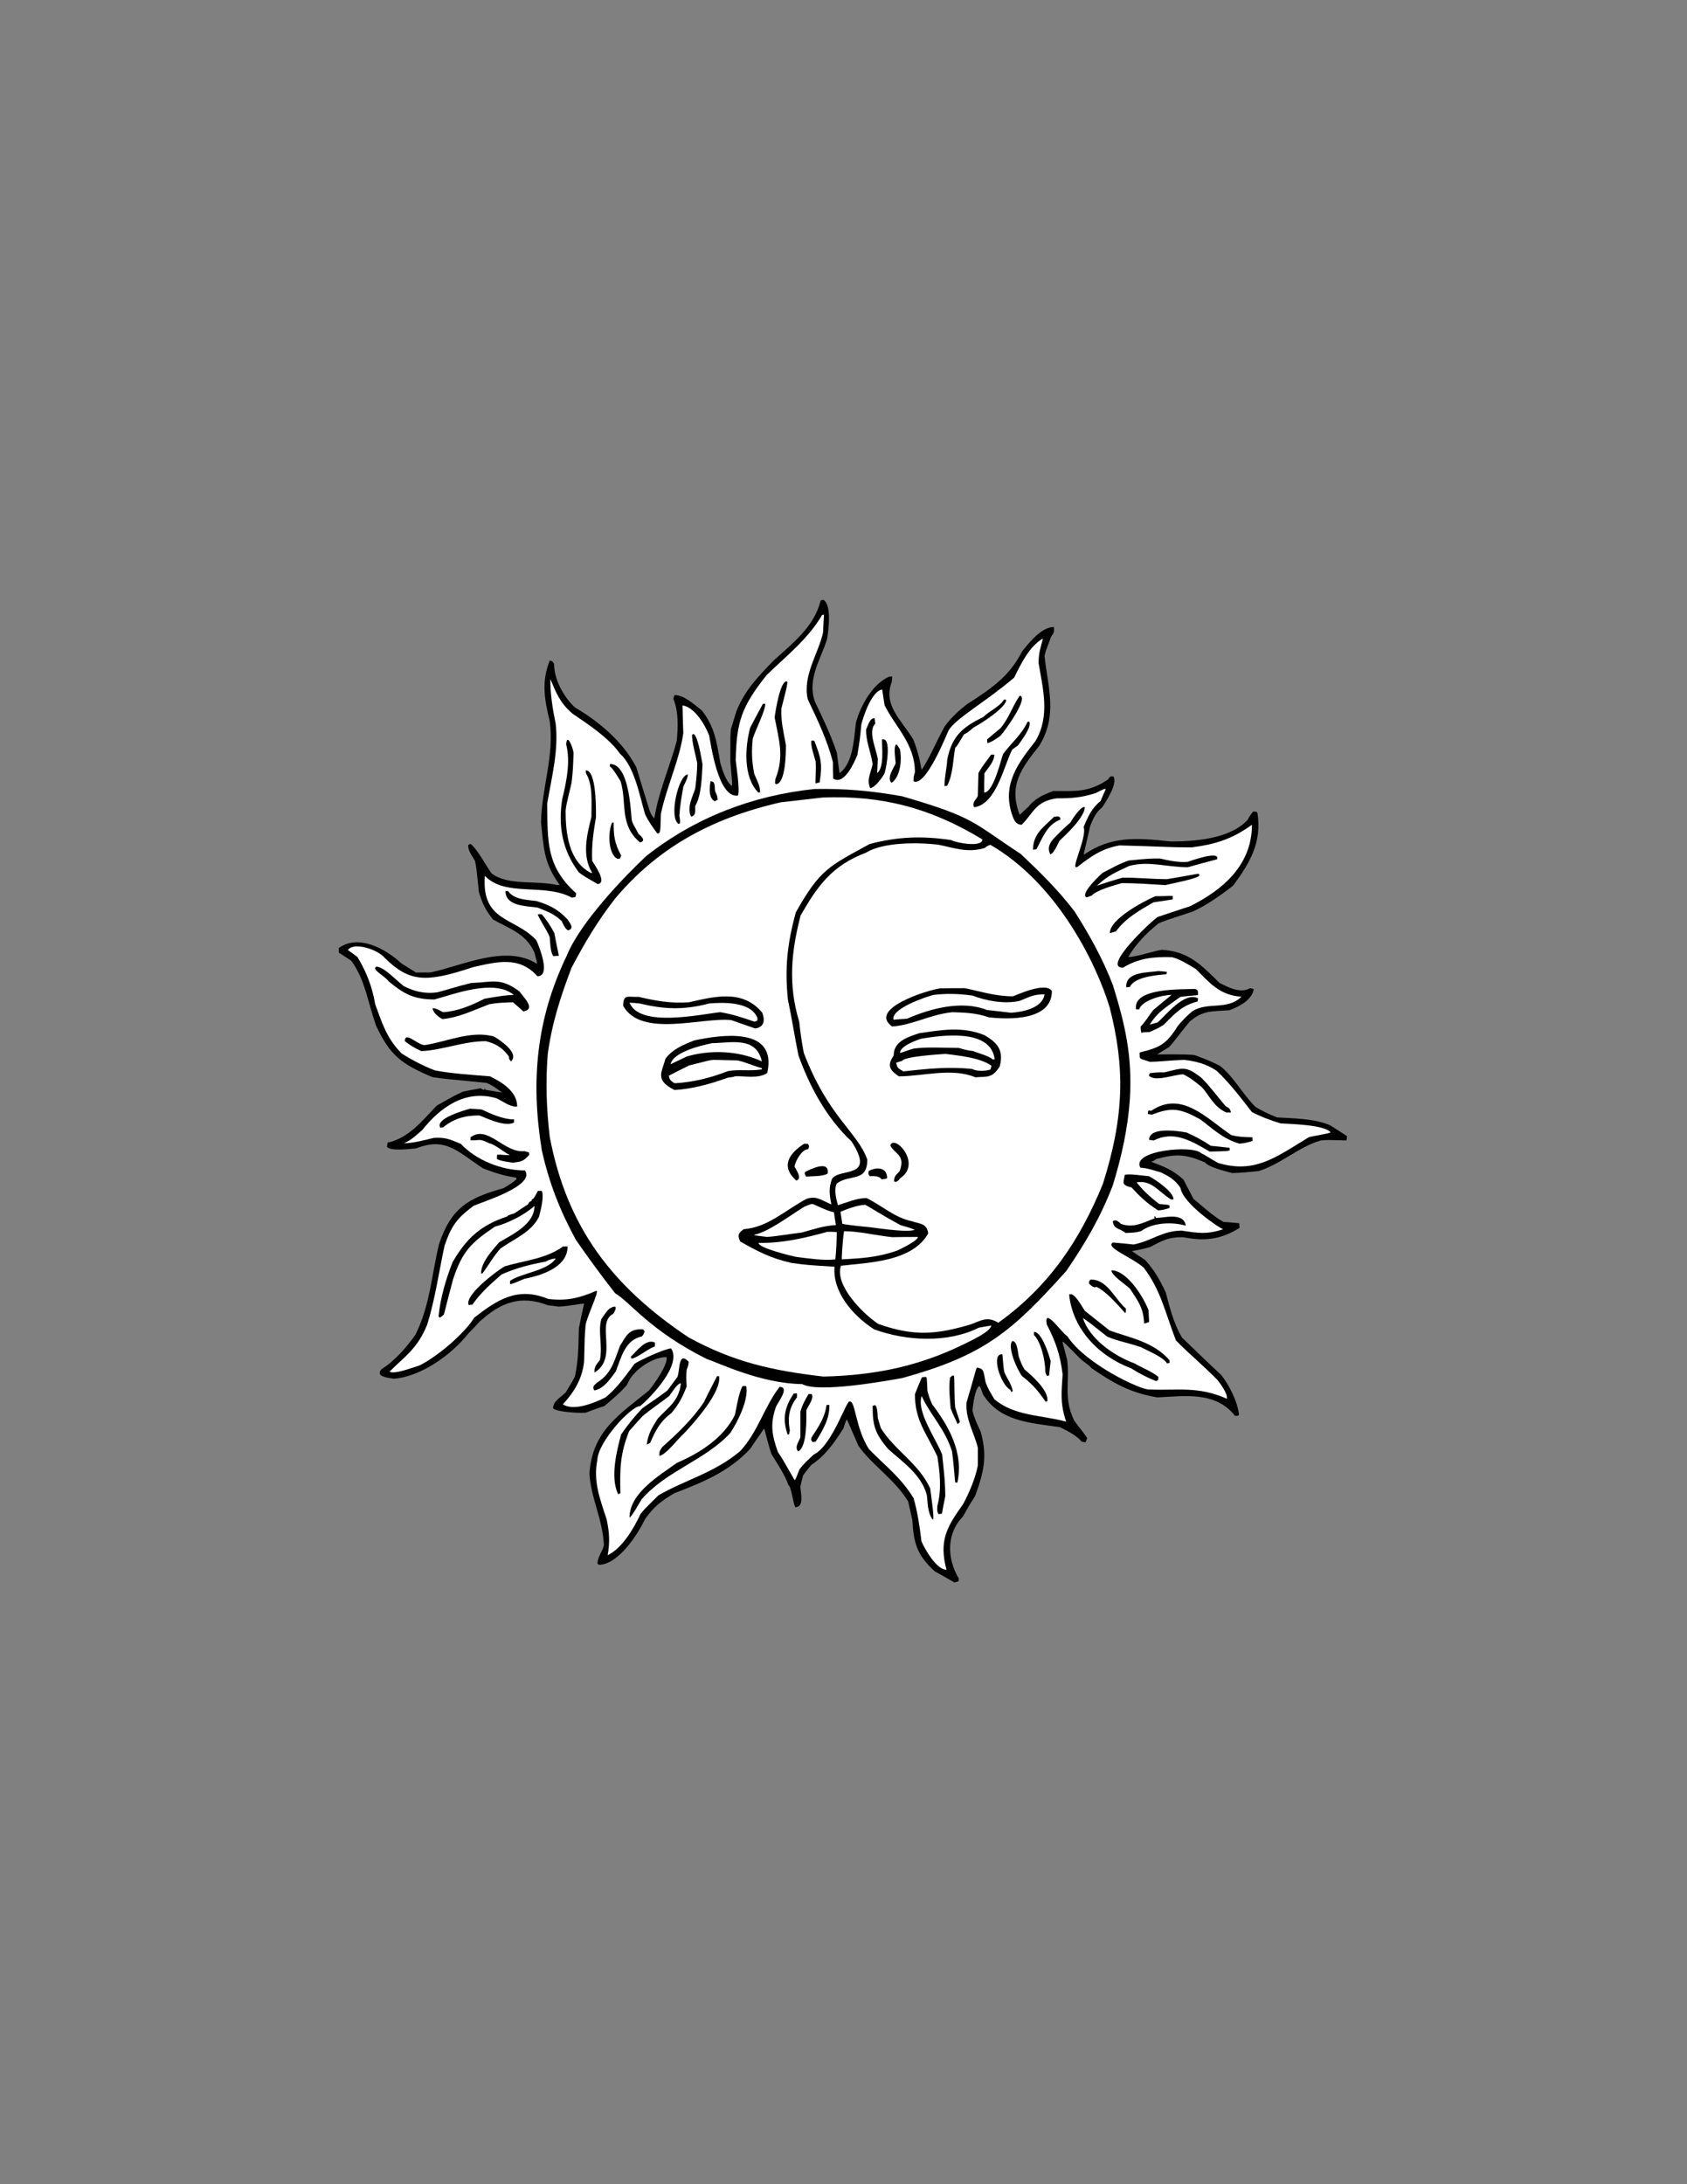 <?xml version="1.0" encoding="utf-8"?>
<!-- Generator: Adobe Illustrator 14.0.0, SVG Export Plug-In . SVG Version: 6.00 Build 43363)  -->
<!DOCTYPE svg PUBLIC "-//W3C//DTD SVG 1.0//EN" "http://www.w3.org/TR/2001/REC-SVG-20010904/DTD/svg10.dtd">
<svg version="1.0" id="Layer_1" xmlns="http://www.w3.org/2000/svg" xmlns:xlink="http://www.w3.org/1999/xlink" x="0px" y="0px"
	 width="612px" height="792px" viewBox="0 0 612 792" enable-background="new 0 0 612 792" xml:space="preserve">
<rect x="0" y="0" width="612" height="792" fill="#808080" stroke="none"/>
<g>
	<path d="M346.238,573.808c-2.376-1.368-4.752-2.736-7.128-4.032c-6.696-6.12-7.632-10.439-8.137-18.576
		c-0.504-2.304-1.008-4.536-1.512-6.768c-5.112-8.28-13.248-13.248-18.072-20.232c-1.367-3.168-2.735-6.336-4.104-9.432
		c-0.36,0.216-0.36,0.216-1.296,3.168c-3.456,5.328-6.336,9.647-11.664,13.248c-1.008,1.224-2.016,2.448-2.952,3.744
		c-0.36,1.296-0.72,2.664-1.008,4.031c0,2.089,1.584,7.561-1.872,7.561c-0.936-2.088-1.368-7.272-2.448-7.992
		c-1.44-4.032-4.32-8.208-6.192-11.304c-0.936-2.521-2.448-9-2.664-9.216c-1.728,2.447-3.384,4.896-5.04,7.344
		c-7.704,8.352-17.64,12.312-27.576,16.128c-5.04,3.024-7.272,4.824-10.584,9.36c-2.448,5.256-9.648,16.56-16.776,16.56
		c-0.216-0.216-0.36-0.36-0.504-0.504c0.288-2.736,1.872-4.32,2.376-6.624c-0.504-9.648-4.752-17.064-5.256-25.992
		c1.08-15.408,10.8-21.312,21.6-30.096c1.728-2.088,7.128-9.576,6.336-12.096c-5.328,0-12.528,5.111-14.256,10.008
		c-2.52,2.952-5.256,5.184-8.208,7.704c-2.304,0.792-4.608,1.584-6.84,2.447c-2.664,0.217-10.8-0.288-11.808-1.584
		c0-2.735,2.88-3.96,4.68-5.903c1.08-2.017,2.232-3.528,3.24-5.688c1.368-6.264,1.224-11.592,1.44-17.496
		c0.576-2.952,1.224-5.903,1.872-8.855c-0.504-0.145-5.328,0.863-9.216,1.08c-1.296-0.217-2.592-0.36-3.888-0.504
		c-9.864-3.816-17.064-1.009-24.336,5.544c-0.504,0.216-1.656,1.872-4.536,4.68c-6.048,7.704-17.208,15.696-27.072,16.416
		c-2.736-0.432-6.696-0.864-4.392-3.528c4.608-2.735,9.144-7.992,12.24-12.384c5.4-10.8,5.904-22.032,8.64-33.12
		c4.464-12.815,10.224-16.416,23.4-20.088c3.168-1.944,3.168-1.944,4.68-3.24c-0.072-0.216-0.144-0.432-0.144-0.576
		c-4.536-0.575-8.496-2.016-11.952-3.312c-9.144-5.904-13.464-11.592-24.336-7.272c-2.52,0.217-9.288,1.08-10.584-0.575
		c0.072-0.504,0.144-1.009,0.216-1.513c7.56-1.584,12.6-7.92,17.784-13.392c6.624-3.744,6.624-3.744,9.576-5.112
		c2.16-0.432,4.32-0.864,6.48-1.224c0.576,0.576,0.432,0.36,1.296,0.576c0-0.216,0.072-0.432,0.144-0.648
		c0.072,0.216,0.144,0.432,0.216,0.648c2.016,0.288,4.032,0.648,6.048,1.008c-2.016-1.584-3.96-2.88-5.688-3.528
		c-15.12-1.44-15.12-1.44-19.584-2.088c-11.376-4.752-15.408-7.992-20.376-18.504c-3.096-8.568-4.032-16.92-9.072-23.688
		c-1.512-1.008-3.024-2.016-4.536-2.952c0-0.576,0-1.152,0-1.656c7.128-5.112,16.776,0.072,22.896,5.688
		c1.656,1.008,3.384,2.088,5.112,3.168c1.728,0,3.456,0,5.184,0c11.304-2.304,27.288-10.368,38.664-3.168
		c0.144-0.288,0.144-0.288-0.864-4.032c-3.096-7.056-9.432-8.784-15.048-12.024c-3.096-3.96-3.888-6.048-5.112-9.936
		c-0.936-9.144-0.936-9.144-1.44-11.376c-1.296-2.16-2.664-3.96-2.376-5.76c0.288-0.144,0.576-0.216,0.864-0.288
		c2.592,2.16,5.04,7.128,7.56,10.656c6.12,4.608,15.768,2.376,23.904,4.248c0.216-0.072,0.504-0.072,0.792-0.072
		c-5.832-8.064-5.76-13.392-6.768-22.68c0.288-12.744,4.896-24.264,3.168-36.648c-2.088-8.568-2.952-14.472,0-22.032
		c0.504,0.072,0.936,0.072,1.584,1.224c0,5.4,3.168,11.736,7.632,15.84c8.496,4.968,17.208,12.168,22.176,21.6
		c1.584,5.184,3.168,10.44,4.824,15.696c0.36,0.792,0.576,1.728,1.728,2.88c1.584-9.864,5.616-18.72,8.136-28.08
		c0.504-5.328,0.648-10.656-1.224-15.264c0.216-1.008,0.216-1.008,0.504-1.368c3.24,0,6.84,3.168,9.864,5.616
		c4.536,5.832,5.328,11.16,6.696,19.152c0.648,2.016,1.8,6.408,4.176,8.208c0.144-0.936,0.144-0.936-0.576-8.856
		c0-9.36,0-9.36,0.216-11.808c0.648-2.16,1.296-4.248,1.944-6.336c3.096-7.848,7.992-12.744,13.68-18.648
		c7.056-6.336,14.616-12.24,16.92-21.6c0.288-0.144,0.576-0.216,0.936-0.288c3.096,1.512,2.016,11.016,1.368,14.328
		c-2.304,7.416-7.272,14.4-4.392,22.608c2.808,5.832,5.688,11.808,7.992,18.576c0.288,2.448,0.576,4.896,0.936,7.344
		c5.112-3.6,5.255-13.176,5.976-18.36c1.728-6.264,6.12-14.112,12.096-16.632c0.36,0,0.72,0,1.08,0
		c-0.072,0.576-0.145,1.152-0.145,1.8c-3.239,8.496,3.024,13.392,7.704,20.88c1.44,3.6,2.232,6.48,3.097,11.16
		c3.384-5.256,5.399-10.512,8.352-15.768c2.304-3.168,4.968-5.616,7.992-7.992c10.282-6.509,15.754-10.829,20.088-19.224
		c2.448-3.024,6.984-8.856,11.521-8.856c0.144,1.512,0.216,2.016-0.937,3.384c-1.944,5.112-1.944,5.112-2.448,7.056
		c1.225,11.52,4.896,21.672-1.943,32.688c-6.336,7.992-11.232,14.184-7.057,24.984c1.296-1.08,2.592-2.592,3.097-2.808
		c2.231-3.096,5.76-4.608,9.144-5.832c7.992,0,12.6,0.648,19.8-4.176c0.504-0.72,0.72-1.368,1.944-1.08
		c1.656,2.448-2.521,8.856-4.104,11.232c-2.376,1.872-3.168,3.96-4.319,6.696c-1.872,8.64-2.376,9.72-2.305,10.44
		c10.009-6.912,19.225-6.12,31.536-4.824c8.425,0,21.24-0.792,27.792-7.704c1.08-1.872,1.08-1.872,2.088-3.096
		c0.36,0,0.721,0,1.152,0c0.145,0.144,0.288,0.288,0.432,0.504c1.584,10.656-2.592,17.856-8.855,26.352
		c-4.608,3.528-9.504,7.056-14.616,9.36c-10.296,3.384-10.296,3.384-12.456,4.32c-4.392,3.528-8.136,7.344-10.943,12.168
		c3.023,0,8.424-2.016,12.168-2.592c9.287,0.504,13.896,4.968,20.951,12.024c2.664,1.224,7.272,4.032,11.088,1.872
		c0.433,0.072,0.864,0.216,1.297,0.36c-0.576,3.96-5.473,6.408-8.784,7.632c-6.624,0.504-9.648,0-14.4,4.104
		c-2.52,2.88-6.12,7.92-7.56,9.288c-1.44,0.864-2.88,1.728-4.32,2.664c0,0,10.729-0.216,13.608,0.216
		c5.184,1.944,5.184,1.944,9.071,3.816c4.896,3.672,8.064,10.008,13.032,14.976c2.088,1.296,4.824,2.664,7.849,3.816
		c5.544,0.36,13.104,0.288,19.151,2.808c2.017,1.296,4.104,2.592,6.192,3.96c-0.072,1.368-0.072,1.368-0.36,1.584
		c-6.624-0.216-6.624-0.216-9.144,0c-8.064,2.305-14.4,8.568-22.536,11.088c-3.528,0.36-6.84,0.721-9.648,0.721
		c-3.096-0.864-8.208-2.017-9.792-3.816c-7.2-3.168-10.8-3.168-17.784-1.224c-0.575,0.576-1.151,0.72-1.8,0.936
		c4.248,1.656,7.632,2.736,11.736,6.48c1.224,2.304,2.448,4.68,3.672,7.056c3.528,2.736,6.336,5.688,10.8,8.28
		c1.872,0.144,3.816,0.288,5.76,0.504c0,0.504,0.072,1.08,0.145,1.656c-7.056,4.392-13.032,4.896-20.521,3.384
		c-5.472,0-7.271,1.152-12.023,3.6c-3.528,0.937-3.528,0.937-6.552,1.44c1.584,1.08,3.168,2.16,4.823,3.24
		c3.097,3.384,5.256,6.983,7.488,11.808c1.296,4.968,2.808,11.232,5.977,16.488c0.936,0.647,3.455,3.456,14.184,13.464
		c2.664,3.384,5.904,9.432,6.408,14.472c-0.576,0.288-0.576,0.288-1.44,0.288c-7.128-9.072-18.576-7.128-28.224-6.696
		c-10.08-1.728-15.984-5.256-23.832-10.584c-0.576-0.72-0.576-0.72-3.816-3.168c-6.264-6.336-6.264-6.336-6.768-6.479
		c0.576,2.16,1.151,4.392,1.728,6.624c1.009,7.992-1.439,13.68,2.521,21.96c2.016,2.808,3.312,4.176,4.752,6.408
		c-0.216,0.504-0.433,1.008-0.576,1.512c-0.504-0.072-1.008-0.145-1.44-0.216c-2.016-2.521-5.688-4.104-7.848-5.256
		c-11.376-1.656-21.815-2.16-27.936-11.881c-0.937-2.664-0.937-2.664-1.296-3.023c-1.513,0.576-2.377,6.768-2.521,8.928
		c0.504,2.232,1.656,4.824,2.952,7.561c2.52,8.783,1.224,14.615-2.016,23.399c-0.937,1.584-1.44,2.017-4.393,7.416
		c-5.976,5.977-5.904,15.12-1.512,22.464c-0.072,0.288-0.072,0.648-0.072,1.008C347.246,573.52,346.742,573.663,346.238,573.808
		L346.238,573.808z"/>
	<path fill="#FFFFFF" d="M334.286,558.903c-0.648-5.472-1.512-11.088-2.88-15.696c-4.68-7.632-10.656-12.023-16.2-17.783
		c-4.871-7.645-4.861-17.246-6.84-17.208c-1.002-1.565-6.299,15.966-13.176,19.224c-1.872,1.8-3.6,3.24-5.184,5.4
		c-1.296,3.384-1.296,3.384-1.728,3.888c-4.392-7.704-4.392-7.704-6.048-10.152c-2.376-6.552-2.808-10.512-0.72-16.487
		c0.721-1.603,5.118-7.2,1.296-7.2c-5.544,7.2-7.848,16.344-14.256,23.256c-9.216,7.848-19.8,10.368-29.664,16.056
		c-5.4,5.328-5.4,5.328-6.552,6.84c-2.376,5.04-6.408,12.168-11.88,14.904c0.864-5.112,0.576-8.352-0.36-12.96
		c-2.664-8.063-4.896-14.04-3.384-21.672c0.346-6.597,12.068-19.368,15.624-19.512c3.994-3.436,15.083-14.917,11.117-20.865
		c-1.927,0-11.525,4.287-13.277,5.601c-3.24,4.32-6.264,8.784-10.512,12.168c-4.248,2.088-11.448,5.04-15.48,2.521
		c4.248-4.608,6.984-9.288,7.704-15.408c0.216-9.216,0.216-9.216,0.504-12.744c-0.009-2.74,5.213-13.032,3.96-13.032
		c-6.336,2.736-10.872,3.744-17.496,2.952c-11.016-4.536-18.36,0.216-26.784,6.769c-3.744,5.976-13.392,14.111-19.872,17.352
		c-2.232,0.648-9.144,3.384-10.872,2.232c5.429-5.46,10.156-8.269,13.68-17.137c2.952-9.575,4.248-19.224,6.264-28.512
		c2.448-7.128,4.392-9.864,10.44-14.399c2.088-1.152,22.752-7.2,18.72-12.889c-8.64,0-17.784-3.815-23.256-9.647
		c-4.392-1.872-5.832-2.376-9.864-2.16c-3.456,0.864-7.632,1.944-10.8,1.944c2.592-1.009,4.608-3.024,6.696-4.824
		c6.48-8.137,15.48-14.76,26.784-11.521c2.442,1.047,4.995,3.302,7.632,3.024c0-5.76-6.12-9.072-9.864-10.944
		c-6.264-0.504-14.112-1.008-20.016-2.16c-4.32-1.656-8.784-4.032-12.024-6.12c-5.616-5.616-7.272-11.592-9.648-18
		c-1.008-6.336-3.456-12.168-6.408-16.992c-1.152-0.864-2.304-1.728-3.456-2.52c2.104-3.058,10.742-0.232,13.248,2.736
		c9.038,8.924,14.956,9.211,32.184,3.456c8.424-1.872,16.704-4.176,23.328,3.312c5.011,0,0.605-10.912-0.388-13.032
		c-7.739-8.508-19.958-6.508-18.691-23.4c7.416,7.848,21.6,2.52,31.536,7.92c1.631-0.272,1.295,0.152,1.584-1.584
		c-11.016-9.864-10.296-19.008-10.512-32.472c1.728-10.008,4.176-19.44,3.096-28.944c-1.224-5.976-1.944-10.872-1.944-16.272
		c1.872,4.392,3.312,8.496,7.776,12.312c0.964,1.014,12.66,7.754,17.424,14.688c5.256,4.68,7.056,14.76,9.144,21.96
		c1.008,2.232,2.592,4.536,4.464,7.056c1.296,0,1.08-0.936,1.296-7.128c2.088-9.864,6.768-19.512,8.136-29.304
		c-0.144-3.384-0.216-6.696-0.288-10.008c4.176,0.576,7.992,6.552,9.648,10.872c0.648,2.88,3.168,22.824,10.44,21.816
		c0.864-1.728-0.648-11.16-0.792-12.744c0.273-13.954,2.111-19.505,11.232-30.96c7.056-6.84,15.12-13.176,20.088-21.744
		c0.216-0.072,0.432-0.144,0.72-0.144c-0.144,2.16-0.288,4.32-0.36,6.48c-1.656,7.632-7.488,15.552-5.544,24.192
		c3.528,7.488,6.912,14.328,9.144,22.824c0,1.944,0,3.888,0.072,5.904c3.96,2.664,7.632-5.76,8.784-8.496
		c0.936-5.832,0.936-5.832,1.439-11.088c0.864-3.456,3.889-12.168,7.561-12.672c0.288,1.872,0.576,3.744,0.864,5.688
		c4.031,8.064,11.016,14.04,11.016,24.336c-0.504,1.656-0.504,1.656-0.504,3.24c4.464,2.232,12.023-17.064,12.744-18.504
		c2.713-4.437,13.702-10.455,23.76-19.08c2.52-5.112,5.544-11.376,10.439-14.184c-0.792,3.096-1.584,5.256-1.584,8.856
		c1.513,9.216,4.32,19.224-1.151,28.368c-6.192,7.848-11.952,15.408-8.641,26.136c0.576,1.368,1.009,4.176,3.673,4.176
		c4.424-4.425,4.95-8.459,12.672-9.576c5.328,0,8.712-0.216,14.111-1.872c2.952-1.512,2.952-1.512,3.744-1.584
		c-0.647,1.44-1.296,2.952-1.943,4.464c-3.168,2.52-4.608,5.688-6.12,9.432c1.417,3.662-5.625,16.965-1.944,14.184
		c4.68-3.672,8.784-6.48,14.977-7.56c16.415,0.432,17.855,0.72,26.136,0.72c8.496-1.08,14.76-3.024,21.888-8.208
		c0,14.472-10.296,23.472-22.392,29.52c-3.96,1.296-7.849,2.592-11.736,3.888c-2.134,1.268-20.451,18.432-12.672,18.432
		c5.616-3.456,11.088-4.032,17.784-3.816c2.88,0.72,5.615,2.448,8.712,4.32c4.823,4.824,8.496,9.504,16.487,10.008
		c-5.111,5.112-12.312,1.656-17.855,5.328c-1.944,1.584-3.528,3.24-5.256,5.328c-4.176,6.696-6.553,7.776-13.824,9.576
		c0,2.808-0.144,2.016,3.744,3.384c2.808,0,6.984-0.504,12.312-0.72c3.889,0.432,7.92,1.296,11.88,3.96
		c4.536,4.248,8.568,9.504,12.816,14.976c3.024,1.584,6.408,2.88,10.368,4.104c3.168,0.216,15.912,0.432,18.144,3.239
		c-0.512,0.513-6.361,1.281-7.92,1.801c-11.808,7.199-19.584,13.319-32.903,9.288c-3.385-1.872-4.177-2.593-6.12-3.528
		c-3.047-3.103-25.618-0.912-22.032,5.256c2.808,0.216,4.392,0.864,7.488,1.729c2.447,1.224,4.968,2.447,7.056,5.615
		c0.83,5.677,14.37,14.761,15.479,14.977c-6.048,2.016-9.287,1.368-15.048,0.504c-6.886,0-10.89,3.733-17.424,5.04
		c-2.52-0.288-5.04-0.504-7.488-0.72c-3.135,1.771,7.058,5.399,11.16,9.144c6.192,8.136,7.776,16.271,11.664,26.352
		c4.464,4.608,10.08,9.217,15.12,14.4c0.576,0.792,3.744,4.752,3.384,6.768c-10.582-4.766-18.447-2.894-28.151-3.384
		c-2.588,0.423-23.076-9.02-29.736-19.296c-2.03-1.167-8.594-10.955-7.488-4.32c3.024,5.832,4.896,10.801,5.761,18.145
		c-0.36,6.192-1.009,10.512,1.296,17.136c-9.217-2.448-18.864-2.016-26.064-8.136c-2.16-3.672-2.16-3.672-3.096-5.904
		c-0.937-3.888-0.36-5.184-3.24-5.544c-0.36,0.36-1.368,4.896-3.744,12.601c-0.466,6.061,2.663,10.724,4.104,16.487
		c0,2.088,0,4.177,0,6.336c-0.864,4.608-3.024,9.721-5.328,14.04c-5.977,8.353-8.856,13.32-6.048,23.832
		C339.69,569.199,335.391,561.513,334.286,558.903L334.286,558.903z"/>
	<path d="M338.318,550.983c-1.944-2.664-1.729-6.336-2.088-8.855c-1.944-7.488-9-12.169-13.969-16.633
		c-5.04-5.903-5.688-8.855-5.688-15.695c0.288-0.145,0.576-0.217,0.864-0.288c0.863,0.432,0.936,3.384,1.008,4.68
		c0.359,1.152,0.72,2.376,1.08,3.6c4.896,7.992,13.607,12.673,17.928,21.889c1.152,8.855,1.152,8.855,1.152,11.16
		C338.462,550.84,338.39,550.911,338.318,550.983L338.318,550.983z"/>
	<path d="M228.374,550.264c0-9,11.16-15.408,17.136-19.8c8.136-3.456,17.064-9.072,21.096-17.425
		c0.792-3.672,1.296-7.487,2.736-10.439c0.432,0,0.864,0,1.368,0c0.936,4.896-2.952,12.672-5.76,16.992
		c-9.144,9.936-22.968,13.536-32.184,24.048C232.262,544.432,229.166,550.048,228.374,550.264L228.374,550.264z"/>
	<path d="M340.479,549.039c-0.721-1.151-0.433-2.088-0.433-2.951c1.656-6.336,0.864-12.385,0-18
		c-4.248-8.929-8.136-13.104-8.136-22.536c0.792-2.088,1.656-4.104,2.52-6.12c0.504-0.072,1.009-0.145,1.513-0.145
		c0.288,0.288,0.288,0.288,0.504,5.112c0.792,2.664,0.792,2.664,1.728,4.824c5.904,7.775,11.521,17.496,9.145,28.368
		c-0.288,0-0.504,0-0.721,0c-0.287-0.504-0.287-4.104-1.224-11.305c-2.592-8.279-7.848-13.104-11.016-20.088
		c-1.872,5.76,4.896,14.977,7.416,21.168c0.504,4.824,1.151,9.792,1.151,15.192c-0.432,2.088-0.863,4.176-1.224,6.336
		C341.271,548.896,340.838,548.968,340.479,549.039L340.479,549.039z"/>
	<path d="M224.27,541.84c-3.024-6.12-0.504-15.912,1.08-21.744c2.376-3.456,4.752-6.336,7.56-9.36
		c2.808-2.088,4.896-3.24,9.216-6.552c1.224-1.656,2.448-3.312,3.672-4.968c0.936-3.097,0.288-9.217,4.032-5.473
		c0,0.648-0.144,1.656-0.72,2.88c-0.216,2.664-0.216,2.664,0,6.12c-1.512,3.816-2.736,6.336-5.544,9.648
		c-3.96,2.952-5.616,5.976-7.704,10.8c-0.432,0.216-0.864,0.432-1.224,0.648c0.36-3.744,2.088-6.48,3.96-9.433
		c3.888-4.248,7.632-6.191,8.424-12.815c-1.368,0-3.312,3.456-4.248,4.607c-3.024,2.376-6.84,4.896-9.72,7.345
		c-1.656,1.8-3.24,3.6-4.824,5.399c-3.24,8.136-3.384,13.464-3.168,22.536C224.774,541.552,224.486,541.695,224.27,541.84
		L224.27,541.84z"/>
	<path d="M239.174,527.943c0-1.872,0.216-1.872,1.08-3.24c5.328-4.752,11.088-10.224,15.048-16.199
		c1.584-3.168,3.168-6.336,4.824-9.505c0.216,0,0.432,0,0.72,0c1.08,5.616-9.144,16.992-12.6,20.664
		C245.942,521.607,241.766,527.439,239.174,527.943L239.174,527.943z"/>
	<path d="M289.574,526.287c-1.512-1.512,0.36-3.743,0.792-5.111c0-3.168,0-6.265,0-9.36c0.72-2.52,1.872-4.464,2.952-6.336
		c0.36,0,0.72,0,1.152,0c0.864,1.728-1.08,3.816-1.944,5.904C292.526,513.976,292.886,524.632,289.574,526.287L289.574,526.287z"/>
	<path d="M294.83,522.903c-0.792-0.792-0.504-1.008-0.432-1.656c2.952-4.535,4.752-7.128,5.472-11.808c0.288,0,0.648,0,1.008,0
		c0.144,4.824-2.232,8.928-4.968,13.32C295.55,522.76,295.19,522.831,294.83,522.903L294.83,522.903z"/>
	<path d="M285.758,520.239c-2.088-5.832-1.008-10.296,2.232-14.976c0.36,0,0.72,0,1.152,0c0,0.432,0,0.864,0,1.368
		c-2.808,3.672-3.528,7.199-2.592,12.096c-0.144,0.432-0.216,0.864-0.288,1.368C286.046,520.096,285.902,520.168,285.758,520.239
		L285.758,520.239z"/>
	<path d="M347.39,516.424c-0.359-1.08-1.512-3.024-2.52-5.761c-0.36-4.392-0.72-7.56-0.216-11.159
		c0.504-0.288,0.72-1.009,1.439-0.648c0.288,3.312,0,7.272,0.433,11.52c0.576,1.729,1.151,3.456,1.728,5.257
		C347.966,515.848,347.678,516.136,347.39,516.424L347.39,516.424z"/>
	<path d="M379.358,508.287c-3.097-4.464-5.04-6.552-8.568-9.288c-1.944-2.52-5.472-10.8-3.528-12.743
		c1.801,0.144,1.872,3.527,2.305,5.615c1.08,2.952,1.08,2.952,2.088,4.681c2.016,1.728,8.928,7.487,8.279,11.52
		C379.718,508.144,379.502,508.216,379.358,508.287L379.358,508.287z"/>
	<path d="M366.83,504.688c-0.145-0.288-0.288-0.576-0.36-0.792c-3.456-1.728-7.128-13.176-2.88-12.816
		c0.216,0.288,0.216,3.673,0.721,6.336c0.792,2.232,2.663,4.32,3.096,7.057C367.19,504.544,366.974,504.615,366.83,504.688
		L366.83,504.688z"/>
	<path d="M215.63,504.184c-1.08-1.512,0.36-2.16,0.936-2.809c5.328-3.384,6.192-7.703,8.352-13.392
		c2.376-3.672,3.096-6.192,8.352-5.976c0.144,0.216,0.36,0.432,0.576,0.647c-0.36,1.225-0.36,1.225-1.008,1.944
		c-6.048,1.296-7.416,7.416-9.432,12.672C221.39,500.008,219.086,503.535,215.63,504.184L215.63,504.184z"/>
	<path d="M291.014,501.88c-14.896-0.165-30.141-7.611-34.704-9.145c-20.663-10.319-27.731-20.661-33.12-23.76
		c-5.256-6.696-9.864-13.032-14.256-19.368c-5.976-10.944-9.792-20.952-12.384-32.544c-4.104-25.272-1.944-47.736,9.072-70.56
		c4.862-12.122,21.451-29.238,28.872-36.144c17.812-13.995,38.507-21.898,60.984-24.264c10.728-0.216,20.808,0.648,31.896,2.664
		c26.644,7.748,25.4,9.46,42.912,20.88c6.84,6.48,13.32,12.744,19.512,20.808c5.185,8.136,10.225,17.064,13.968,26.856
		c4.327,14.051,7.072,25.47,6.12,41.256c-0.72,10.439-2.952,20.736-6.191,31.248c-4.393,11.448-9.864,20.808-16.849,31.032
		c-19.627,21.778-29.561,30.619-59.688,38.88C321.611,500.682,296.901,505.225,291.014,501.88L291.014,501.88z"/>
	<path d="M419.39,500.8c-3.6-1.44-6.336-2.952-9.144-4.681c-12.024-4.536-21.168-14.472-22.392-26.712
		c1.871-1.08,4.607,4.393,5.76,5.977c2.952,2.304,5.903,4.68,8.928,7.056c7.344,2.664,15.84,4.032,21.744,10.8
		c0,0.288,0,0.648,0,1.008c-0.36,0-0.648,0.072-0.937,0.145c-1.079-2.232-7.775-4.968-9.432-5.904
		c-4.392-1.512-8.568-2.231-12.24-3.815c-6.048-4.824-6.048-4.824-8.855-6.769c2.448,7.416,10.8,13.536,18.792,16.488
		c2.088,1.296,6.479,3.023,8.64,4.896c-0.072,0.36-0.072,0.721-0.072,1.152C419.895,500.512,419.606,500.655,419.39,500.8
		L419.39,500.8z"/>
	<path fill="#FFFFFF" d="M298.718,499.144c-18.193-2.106-32.353-5.142-48.888-14.185c-27.633-18.422-44.116-39.811-50.4-72.72
		c-1.224-10.512-1.512-20.16-0.72-30.024c1.512-11.232,4.752-21.168,8.64-31.32c4.889-9.272,9.44-16.9,15.84-25.128
		c14.969-17.717,33.764-28.837,60.048-34.848c5.04-0.576,10.08-1.152,15.12-1.728c21.292-0.842,38.993,3.625,58.032,15.192
		c0,3.004-9.525,1.267-11.376,0.216c-10.455-1.53-19.065-1.287-29.52,1.44c-14.799,8.115-17.948,9.106-26.784,24.768
		c-3.161,11.59-4.032,20.161-2.88,31.68c1.368,6.336,2.376,13.032,3.816,20.16c3.888,10.872,10.008,22.608,19.224,31.176
		c9.048,13.979-4.19,9.4-7.056,13.681c-1.152,3.168-1.008,5.399-0.216,9.216c-3.744-1.513-5.328-3.24-9-2.017
		c-8.064,4.32-13.968,10.296-22.824,11.017c-1.798,1.349-2.415,2.082-1.224,4.464c6.12,3.456,10.872,6.048,18.648,7.775
		c5.328,0.721,5.328,0.721,15.552,1.368c-0.792,9,6.48,17.641,14.328,22.681c11.706,4.292,26.615,5.076,38.016-0.576
		c1.513-0.288,3.024-0.576,4.536-0.792c-0.432,2.448-7.92,5.688-9.647,6.624C333.901,495.174,318.146,498.682,298.718,499.144
		L298.718,499.144z"/>
	<path d="M379.79,498.928c-0.216-0.504-0.432-1.008-0.576-1.44c0-4.319-1.584-10.872-4.104-13.392c0-0.433,0-0.792,0-1.152
		c2.735,0,5.256,7.704,6.048,10.656c-0.216,1.656-0.432,3.384-0.576,5.112C380.294,498.783,380.006,498.855,379.79,498.928
		L379.79,498.928z"/>
	<path d="M215.63,497.703c0-2.52,0.864-2.951,2.016-4.607c1.008-5.256-0.792-10.296,0.504-14.76c1.296-1.729,2.52-4.536,5.04-4.536
		c0.432,0.575-0.072,1.584-0.72,2.592C215.918,479.632,224.558,492.375,215.63,497.703L215.63,497.703z"/>
	<path d="M229.094,492.663c-0.072-0.288-0.144-0.504-0.216-0.72c2.088-2.088,5.544-6.696,8.712-5.112c0,0.433,0,0.864,0,1.368
		C234.638,489.279,231.398,492.304,229.094,492.663L229.094,492.663z"/>
	<path fill="#FFFFFF" d="M318.59,480.063c-5.76-3.888-15.84-14.04-13.536-21.096c9.72-1.152,25.919-1.368,31.68-11.736
		c-0.504-3.816-3.312-3.456-5.904-4.392c-6.48-1.368-11.304-5.977-16.488-8.425c-3.527,0-6.983,1.584-10.368,2.593
		c-0.72-2.664-1.512-5.904-0.36-7.92c4.824-3.456,11.016-0.288,11.016-8.641c-3.708-10.22-13.999-15.146-23.04-38.664
		c-0.792-4.176-1.296-7.848-1.656-11.304c-4.104-13.536-2.88-25.416,0.504-38.52c6.063-10.611,11.411-18.163,23.688-22.752
		c6.12-3.816,18.432-3.816,26.064-2.952c5.688,1.08,10.655,3.168,17.063,1.224c0.864-0.72,0.864-0.72,2.017-1.152
		c23.853,13.751,38.21,42.272,43.271,58.896c5.507,21.434,5.49,39.032-2.448,64.08c-8.424,20.592-19.655,37.224-37.943,50.328
		c-4.104-2.521-6.265-0.721-10.152,0.647C339.738,483.897,331.578,484.662,318.59,480.063L318.59,480.063z"/>
	<path d="M415.07,479.92c-0.288-5.904-2.232-8.064-5.112-12.601c-1.944-1.8-6.768-4.896-6.768-6.696
		c5.472,0,11.447,9.217,13.464,14.473c0.071,1.368,0.144,2.735,0.216,4.176C416.51,479.56,416.51,479.56,415.07,479.92
		L415.07,479.92z"/>
	<path d="M159.47,477.76c-0.144-0.145-0.288-0.288-0.36-0.433c0.576-6.624,2.808-13.896,5.04-19.584
		c5.04-8.784,10.296-13.464,19.8-16.632c0.36-0.432,0.36-0.432,2.664-1.152c1.584-1.079,3.24-2.159,4.896-3.239
		c0.432-0.721,0.36-0.937,1.296-1.225c0-0.216,0.072-0.432,0.144-0.575c0.72,0,1.944-2.664,2.16-3.097c0.432,0,0.936,0,1.44,0
		c0.864,2.017-0.288,6.624-1.008,9.36c-2.808,5.688-9,7.992-13.968,11.52c-2.52,2.736-4.392,6.192-6.624,9.145
		c-0.144-0.072-0.288-0.145-0.432-0.145c0-4.031,4.176-8.424,6.552-11.231c4.968-2.952,12.816-6.552,12.816-13.176
		c-3.888,3.456-9.72,6.264-14.328,7.487c-8.568,5.761-11.808,8.856-15.192,19.08c-1.152,4.248-2.232,8.496-3.312,12.744
		C160.478,477.184,159.902,477.688,159.47,477.76L159.47,477.76z"/>
	<path d="M408.158,476.104c-3.096-3.456-6.984-7.92-10.44-9.504c-1.008,0.72-2.592-1.152-2.664-1.225c0-0.72,0-0.72,0.504-1.367
		c6.049-0.288,8.641,6.768,12.889,10.512C408.446,475.959,408.446,475.959,408.158,476.104L408.158,476.104z"/>
	<path d="M170.054,473.224c-1.728-3.456,10.008-12.312,13.032-14.04c6.912-2.088,14.904-2.664,21.168-7.2c0.504,0,1.08,0,1.656,0
		c0,7.632-9.648,10.512-15.696,11.736c-4.464,1.872-4.464,1.872-5.184,1.872c0-0.433,0-0.792,0-1.152
		c3.96-2.808,13.896-3.672,16.56-8.136c-1.584,0.216-2.304,0.432-3.6,1.151c-5.76,1.08-10.944,2.376-16.056,4.681
		c-4.248,3.744-7.344,6.408-10.584,10.943C170.918,473.079,170.486,473.151,170.054,473.224L170.054,473.224z"/>
	<path fill="#FFFFFF" d="M289.07,455.8c-1.601-0.285-13.896-3.222-13.896-5.112c8.352,0.144,16.416-1.656,24.984-4.032
		c1.08,0,2.232,0,3.384,0.072c0,3.024-0.144,6.552-0.504,9.936C298.646,457.151,293.408,456.316,289.07,455.8L289.07,455.8z"/>
	<path fill="#FFFFFF" d="M305.414,456.663c-0.144-0.792,0.36-7.775,0.792-10.224c5.4,0,11.304,1.512,17.424,2.16
		c3.097-0.072,6.192-0.072,9.36-0.072c0,1.368-6.336,4.393-7.416,4.896C317.846,456.185,311.346,456.275,305.414,456.663
		L305.414,456.663z"/>
	<path fill="#FFFFFF" d="M278.27,448.527c-4.68-0.576-4.68-0.576-4.68-0.792c5.184-1.008,13.32-7.2,18.144-10.152
		c2.376-1.008,2.376-1.008,3.096-1.008c5.544,2.448,5.544,2.448,7.704,3.024c0.216,1.512,0.432,3.023,0.72,4.607
		c-4.608,0.288-8.28,1.584-12.456,2.736C286.334,447.447,282.302,448.239,278.27,448.527L278.27,448.527z"/>
	<path d="M408.374,447.088c-2.448-1.872-4.32-1.297-4.68-4.248c0.863-0.648,1.728-0.288,2.952,0.936
		c4.319,1.584,7.703-0.216,12.239-2.016c-0.071-0.288-0.144-0.504-0.216-0.721c0.145,0,0.36,0.072,0.576,0.145
		c0,0.144,0,0.288,0,0.432c2.664,0.145,10.152-2.304,10.944,2.809c-5.04-1.44-12.024-1.152-16.272,2.016
		C411.686,446.943,411.686,446.943,408.374,447.088L408.374,447.088z"/>
	<path fill="#FFFFFF" d="M314.99,444.928c-0.288,0-9.072-0.864-9.432-1.225c-0.216-1.439-0.432-2.88-0.648-4.319
		c2.608-1.087,6.159-2.4,8.928-2.521c2.017,1.008,6.192,3.816,12.96,7.416c3.312,0.937,3.312,0.937,5.04,1.656
		C328.809,447.147,314.99,444.809,314.99,444.928L314.99,444.928z"/>
	<path d="M420.11,438.88c-4.177-2.664-6.769-5.185-9.576-8.28c-3.888-0.937-2.952-1.729-2.521-4.536
		c1.152-0.648,7.272,0.36,8.784,0.432c2.017,1.009,8.928,5.544,8.928,8.425c-0.359,0-0.647,0-0.936,0
		c-4.752-3.024-6.984-7.057-12.456-6.192c2.088,2.664,4.752,5.256,8.208,7.848c3.312,0.288,3.312,0.288,3.744,0.576
		c0,0.288,0,0.576,0,0.864C421.91,438.735,421.91,438.735,420.11,438.88L420.11,438.88z"/>
	<path d="M324.854,428.583c-0.217-0.071-0.36-0.144-0.505-0.216c0-2.088,0.937-2.447,2.017-3.672c2.231-6.048-1.8-6.12-3.384-9.359
		c1.367-4.248,11.664,6.552,3.6,11.88C326.15,427.791,325.646,428.439,324.854,428.583L324.854,428.583z"/>
	<path d="M288.854,428.079c-5.904-5.327-2.376-9.936,2.808-13.319c0.432,0,0.864,0,1.368,0c0.576,0.576,0.576,1.151,0.144,1.943
		c-2.232,0-4.536,4.104-4.968,6.265C288.422,423.544,291.374,427.504,288.854,428.079L288.854,428.079z"/>
	<path d="M319.814,427.647c-0.864-1.44-3.385-1.152-4.248-1.152c-0.792-0.792-0.433-1.296-0.433-1.872
		c2.376-1.367,6.696-1.728,6.696,2.593C321.254,427.504,321.254,427.504,319.814,427.647L319.814,427.647z"/>
	<path d="M292.454,426.64c-0.648-1.008-0.576-1.08-0.432-1.656c1.152-0.576,9.072-4.824,8.208,0.576
		C298.574,426.64,294.038,426.495,292.454,426.64L292.454,426.64z"/>
	<path d="M186.11,421.6c-2.016-0.288-4.824-0.648-5.832-1.368c0-0.504,0-1.008,0.072-1.512c1.224-0.145,1.944,0.144,4.608,0.144
		c-2.808-1.512-5.256-3.815-7.488-4.319c-3.888-1.944-3.384-0.864-6.768-1.08c0-0.36,0-0.721,0-1.08
		c6.264-4.681,12.024,5.76,19.584,5.04c0.504,0.144,1.08,0.288,1.656,0.504c0,0.216,0,0.504,0.072,0.792
		C189.854,421.168,189.134,421.168,186.11,421.6L186.11,421.6z"/>
	<path d="M438.83,417.567c-6.984-4.104-13.104-7.632-20.304-4.032c-0.576-0.071-1.152-0.144-1.656-0.216
		c0-4.824,10.44-3.24,13.608-2.664c2.735,1.225,5.688,2.736,8.783,4.824c2.232,0.216,4.536,0.432,6.84,0.72c0,0.288,0,0.576,0,0.937
		C445.094,417.424,445.094,417.424,438.83,417.567L438.83,417.567z"/>
	<path d="M449.63,414.688c-6.048-1.729-9.936-5.616-14.184-8.784c-7.057-3.888-10.296-4.607-17.496-1.728
		c-0.504-0.072-1.008-0.145-1.512-0.217c0-1.224,0-1.439,1.151-1.151c11.017-7.488,19.872,2.52,29.088,8.784
		c2.664,0.647,4.248,0.72,7.633,0.792c0,0.432,0.071,0.863,0.144,1.296C452.798,414.256,450.998,414.615,449.63,414.688
		L449.63,414.688z"/>
	<path d="M159.758,408.928c-2.16-3.24,8.496-6.265,10.728-6.912c1.368,0.072,2.808,0.144,4.248,0.288
		c3.096,1.439,7.632,3.6,11.736,3.6c0,0.36,0,0.72,0,1.152c-3.528,1.728-10.296-1.8-12.6-2.592c-5.328,0-9.144,1.151-13.176,4.319
		C160.334,408.783,160.046,408.855,159.758,408.928L159.758,408.928z"/>
	<path d="M444.878,403.384c-4.536-1.944-6.264-6.336-8.855-9.145c-2.521-2.088-4.465-3.6-6.769-4.68
		c-3.312,0-10.08,2.88-12.456,0.504c0.072-0.36,0.216-0.648,0.36-0.936c2.448-0.288,2.448-0.288,5.256-0.288
		c6.696-1.584,7.704-2.52,13.464,2.016c3.024,3.024,5.616,6.552,8.712,10.224c0.937,0.576,1.656,0.648,1.944,2.305
		C445.958,403.384,445.382,403.384,444.878,403.384L444.878,403.384z"/>
	<path d="M244.718,395.248c-7.2-3.6-4.68-6.264-3.312-11.304c2.376-3.384,6.552-5.184,10.512-6.696
		c9.216-1.944,30.24-5.328,26.424,11.808c-3.312,2.304-8.712,0.936-11.88,1.224c-0.288,0.216-0.288,0.216-2.448,0.504
		C257.318,393.16,251.342,394.815,244.718,395.248L244.718,395.248z"/>
	<path fill="#FFFFFF" d="M244.718,392.799c-1.944-1.224-1.728-1.512-2.088-2.736c2.448-1.296,4.896-2.52,7.416-3.744
		c7.056-1.8,7.056-1.8,8.712-2.016c2.88,0.072,5.832,0.144,8.784,0.216c2.808,0.576,5.472,1.872,8.856,2.808
		c0,0.144,0,0.288,0,0.432c-4.536,0.72-8.208-0.144-12.384,0.648C257.534,390.927,251.27,392.439,244.718,392.799L244.718,392.799z"
		/>
	<path d="M353.87,390.64c-8.64-3.6-18.937-0.36-27.792-0.36c-3.888-2.592-4.032-4.248-1.872-7.56c0-5.256,5.256-6.696,9.216-8.064
		c7.561-1.08,15.624-2.664,23.76,0.72c4.104,2.448,7.2,5.04,5.473,11.376C359.846,391,358.479,390.279,353.87,390.64L353.87,390.64z
		"/>
	<path fill="#FFFFFF" d="M327.734,388.479c-2.376-1.296-2.088-1.368-2.664-3.096c0.72-0.288,1.439-0.504,2.231-0.72
		c0.721-1.512,12.384-2.304,15.696-2.52c4.32,0.576,12.6,1.296,16.704,4.32c-0.145,0.432-0.288,0.864-0.432,1.368
		c-2.232,0.648-4.824,0.648-6.624-0.216C343.934,386.68,335.727,387.615,327.734,388.479L327.734,388.479z"/>
	<path fill="#FFFFFF" d="M243.278,385.888c0.936-4.392,10.872-6.768,15.048-7.632c6.84-0.072,15.984-2.592,18.072,6.624
		c-8.568-4.032-18.864-4.248-27.216-1.8C247.166,384.016,245.222,384.952,243.278,385.888L243.278,385.888z"/>
	<path d="M185.39,384.879c-0.792-0.792-0.72-1.152-0.792-1.8c-2.448-3.456-5.328-4.824-8.352-5.544c-8.136,0-15.912,3.312-23.4,3.6
		c-2.736-1.224-4.392-2.376-5.976-3.6c0-3.672,4.176,1.008,7.056,1.44c7.776-1.08,17.136-5.544,25.344-3.096
		C180.782,376.815,188.63,381.64,185.39,384.879L185.39,384.879z"/>
	<path fill="#FFFFFF" d="M360.134,384.16c-1.296-1.296-5.832-2.448-7.056-3.024c-2.521-0.36-2.521-0.36-5.256-1.152
		c-5.688,0-11.088-0.432-16.272,0.216c-2.016,0.504-4.032,1.44-5.04,1.584c0-2.52,5.977-4.608,7.849-5.184
		c7.271-1.152,25.128-3.816,26.496,7.56C360.566,384.16,360.35,384.16,360.134,384.16L360.134,384.16z"/>
	<path d="M414.134,374.583c-0.288-0.864-0.288-0.864-0.359-2.304c1.655-1.656,3.168-4.248,4.536-5.976
		c2.231-1.872,4.464-3.744,6.695-5.544c-3.384,0-10.872,2.016-11.735,5.256c-0.433,0-0.792,0-1.152,0
		c-1.296-7.992,16.92-7.2,21.456-7.416c0.936,0.36,1.151,0.72,1.008,2.16c-0.504,0.216-2.664,0.216-6.408,0.72
		c-4.607,3.456-8.136,5.184-11.088,10.08c0.937-0.288,1.872-0.576,2.809-0.792c2.663-2.16,9.791-11.52,14.76-8.712
		c-0.072,0.36-0.145,0.72-0.216,1.08c-5.904,1.584-8.28,4.464-12.24,8.424c-1.944,1.224-1.944,1.224-5.185,2.664
		C414.494,374.295,414.494,374.295,414.134,374.583L414.134,374.583z"/>
	<path d="M273.95,372.927c-2.88-1.008-5.76-2.016-8.64-3.024c-10.584-1.152-32.688,6.552-39.24-5.184c0-4.392,1.8-3.096,5.688-3.24
		c5.832,1.368,11.448,2.448,18.216,1.944c9-2.016,19.44-4.896,26.568,3.816C277.406,369.615,277.55,372.423,273.95,372.927
		L273.95,372.927z"/>
	<path d="M323.63,372.208c-8.928-6.408,12.888-13.248,17.496-13.824c2.952-0.072,5.904-0.072,8.856-0.072
		c5.688,1.152,11.016,2.952,17.496,2.952c1.296-0.432,12.023-5.472,14.111-1.872c0,10.8-15.695,10.296-22.824,9.504
		c-4.68-1.656-9.071-1.728-13.248-1.872C337.526,367.815,330.83,371.775,323.63,372.208L323.63,372.208z"/>
	<path fill="#FFFFFF" d="M273.734,370.479c-4.752-1.656-8.136-2.736-12.456-3.456c-6.984,0.72-29.232,5.76-32.904-3.456
		c1.152,0.072,2.376,0.144,3.6,0.288c8.856,2.088,15.768,2.52,25.344,0c4.464-0.36,15.192-0.936,17.496,5.4
		c-0.072,0.288-0.072,0.576-0.072,0.864C274.382,370.191,274.022,370.335,273.734,370.479L273.734,370.479z"/>
	<path fill="#FFFFFF" d="M324.134,369.759c-1.008-4.032,11.88-8.352,14.544-9c4.824-0.576,8.856-0.432,14.04,0.216
		c4.608,1.8,11.448,3.24,17.208,1.944c3.528-1.44,5.04-2.376,9-2.376c-0.72,5.112-8.136,6.408-12.168,6.696
		c-2.952-0.36-5.832-0.72-8.712-1.008c-9.216-3.672-20.808-0.432-29.016,3.168C327.374,369.472,325.718,369.615,324.134,369.759
		L324.134,369.759z"/>
	<path d="M160.478,369.543c-1.944-1.08-3.528-2.664-3.528-3.96c1.296,0,2.088,0.576,3.744,1.44
		c5.184-0.288,10.152-2.376,15.12-4.896c6.912-1.152,6.912-1.152,10.584-1.368c-7.128-5.904-21.6-0.288-28.8,1.656
		c-7.704,0-11.304-2.232-16.488-6.48c-1.728-2.16-5.04-3.6-5.04-4.968c0.144-0.216,0.288-0.36,0.504-0.504
		c2.952,0.36,6.696,4.608,9.936,7.128c3.672,1.8,7.2,2.88,12.168,2.232c5.328-1.44,6.408-1.944,12.24-3.384
		c8.064-0.288,10.512-2.088,17.496,3.024c1.368,2.016,6.264,6.48,1.44,7.272c-1.296-1.152-2.52-2.232-3.744-3.312
		c-5.472,0.216-5.472,0.216-8.64,0.72C171.278,366.52,166.598,368.896,160.478,369.543L160.478,369.543z"/>
	<path d="M408.59,358.023c-0.432-5.688,7.561-5.328,11.736-5.904c1.008,0.072,2.016,0.144,3.023,0.288
		c-0.071,0.288-0.144,0.576-0.216,0.864c-3.744,0.288-11.664,1.008-13.248,4.608C409.454,357.879,409.022,357.952,408.59,358.023
		L408.59,358.023z"/>
	<path d="M200.798,346.72c-1.224-1.224-1.224-5.76-1.368-6.912c-0.864-2.304-4.32-7.416-4.32-8.28c0.432,0,0.936,0,1.44,0
		c1.512,1.8,3.024,3.888,4.536,6.768c0.504,2.736,1.08,5.472,1.656,8.28C202.094,346.576,201.446,346.647,200.798,346.72
		L200.798,346.72z"/>
	<path d="M402.614,338.368c0-5.184,12.384-11.592,16.487-13.392c4.536,0,5.545-0.216,6.337-0.072c0,0.36,0,0.792,0,1.224
		c-2.376,0.36-4.753,0.72-7.057,1.08c-5.184,3.024-10.008,5.688-13.536,10.512C404.054,337.936,403.334,338.151,402.614,338.368
		L402.614,338.368z"/>
	<path d="M206.054,337.359c-1.152-0.576-2.016-2.88-2.304-3.384c-2.736-2.736-5.976-3.744-8.784-4.896
		c-4.68-0.576-11.592-0.648-11.592-5.976c0.288,0,0.576,0,0.936,0c2.16,3.024,6.12,3.096,10.224,3.6
		c4.32,1.296,7.776,2.808,11.376,6.696C206.414,334.335,208.718,336.711,206.054,337.359L206.054,337.359z"/>
	<path d="M394.19,325.408c-2.664-1.296,5.399-8.568,5.832-8.928c2.88-1.44,6.12-3.384,9.504-4.464
		c7.416-0.72,7.416-0.72,11.304-0.72c2.736,0.648,6.48,1.512,10.008,1.224c0.072,0,12.024-4.464,10.656-0.936
		c-3.528,0.936-7.056,1.872-10.584,2.88c-7.488,0-14.112-2.376-21.168-0.504c-4.896,2.232-7.992,3.6-11.809,7.2
		c1.08-0.288,1.729-0.72,9.145-2.88c5.112-0.144,10.584,0.504,16.344,0.504c10.368-1.728,10.872-2.016,11.448-1.944
		c0.072,0.144,0.144,0.36,0.288,0.576c-0.576,1.224-10.872,3.096-12.384,3.528c-5.761-0.36-10.729-0.72-15.841-0.72
		c-3.096,0.936-8.783,2.376-10.943,4.536C395.342,324.976,394.766,325.191,394.19,325.408L394.19,325.408z"/>
	<path d="M216.854,320.583c-5.256-3.024-5.256-3.024-6.84-4.248c-6.192-8.136-7.56-17.28-6.048-26.568
		c1.584-6.552,3.024-13.68,1.44-19.8c0.216-4.392,2.376,0.792,2.664,3.024c-0.216,6.336-0.216,6.336-0.72,10.872
		c-1.944,8.136-1.944,8.136-2.16,10.08c0,7.776,0.936,18.504,9.36,22.68c0.072-0.072,0.144-0.144,0.216-0.216
		c-3.816-6.336-1.728-14.112-0.216-20.16c0-5.256,0.576-11.736-1.944-15.768c-0.072-0.432-0.072-0.792-0.072-1.152
		c3.888,0,3.672,14.328,3.672,16.992c-0.864,5.184-1.656,10.008-1.368,15.84C215.342,313.167,220.526,320.08,216.854,320.583
		L216.854,320.583z"/>
	<path d="M224.054,311.439c-3.816-1.872-3.312-10.656-2.016-13.104c0.144-0.072,0.36-0.072,0.576-0.072
		c0,4.68,0.216,7.272,2.736,12.024c-0.144,0.288-0.288,0.648-0.432,1.008C224.63,311.295,224.342,311.367,224.054,311.439
		L224.054,311.439z"/>
	<path d="M381.014,309.784c-1.871-3.744,1.729-6.048,3.96-8.496c1.08-1.008,2.16-2.016,3.312-3.024
		c0.072-0.144,3.672-6.12,5.256-5.616c0,3.528-6.479,9.72-9.072,12.096C383.678,305.967,382.382,309.496,381.014,309.784
		L381.014,309.784z"/>
	<path d="M374.75,308.127c0-5.832,3.888-8.208,7.632-11.952c0.864,0,2.304-0.648,2.304,1.008c-4.896,1.872-6.336,6.408-8.712,10.8
		C375.542,307.983,375.11,308.056,374.75,308.127L374.75,308.127z"/>
	<path d="M232.19,305.463c-7.632-6.336-4.68-14.472-7.056-22.176c-1.224-1.944-2.664-4.536-3.888-5.4c0-0.288,0-0.576,0.072-0.864
		c6.768,0,7.416,15.912,7.848,20.232c0.288,1.512,1.44,3.024,2.52,5.184C232.262,302.872,234.71,304.888,232.19,305.463
		L232.19,305.463z"/>
	<path d="M246.158,298.768c-3.672-2.448,0.072-17.928,3.384-17.928c0,1.224-1.08,3.168-1.656,4.464
		c-0.648,3.672-1.152,6.48-1.44,10.512c0.288,1.656,0.288,1.656,0.216,2.736C246.446,298.624,246.302,298.695,246.158,298.768
		L246.158,298.768z"/>
	<path d="M250.694,296.104c-1.656-3.312,0.648-7.344,1.512-10.152c0.432-3.384,0.72-6.48,0.72-9.288
		c-0.648-3.312-1.872-7.2-1.872-10.224c0.144-0.144,0.36-0.216,0.576-0.288c1.512,0.72,2.736,8.28,3.24,11.088
		c-0.288,4.176-0.288,10.872-2.664,15.048C252.134,293.655,252.638,295.815,250.694,296.104L250.694,296.104z"/>
	<path d="M353.438,292.72c-1.08-1.584,0.863-2.952,1.296-4.104c0.071-2.808,0.144-5.544,0.216-8.28
		c1.152-2.016,1.152-2.016,4.607-6.696c0.36,0,0.721,0,1.152,0c0,2.448-2.088,4.608-3.6,6.768c-0.072,2.304-0.072,4.608-0.072,6.984
		c3.384,0,6.192-12.312,6.84-13.968c2.808-3.816,7.056-7.416,8.856-11.664c0.216-0.072,0.432-0.072,0.647-0.072
		c1.008,1.8-2.735,6.696-4.032,8.568c-0.72,0.504-1.439,1.008-2.159,1.584C364.238,277.456,361.502,291.567,353.438,292.72
		L353.438,292.72z"/>
	<path d="M259.334,290.56c-2.592-1.296-1.8-5.688-1.584-7.272c1.728,0,1.44,1.44,1.656,3.6c0.288,0.648,0.936,1.728,0.936,3.096
		C259.982,290.127,259.622,290.344,259.334,290.56L259.334,290.56z"/>
	<path d="M275.174,287.463c-5.76-5.76-4.824-16.92-3.024-23.616c1.512-2.88,3.024-5.76,4.608-8.64c0.288,0,0.576,0,0.864,0
		c0,2.592-3.456,9.216-4.536,12.6c-0.432,4.032-0.432,7.92,0.504,12.672c0.792,2.16,2.16,4.176,2.16,6.84
		C275.534,287.319,275.318,287.392,275.174,287.463L275.174,287.463z"/>
	<path d="M315.71,285.808c-1.512-3.096,0.36-5.832,0.864-8.784c-0.72-4.608-2.521-8.424-2.376-12.528
		c0.72-1.368,1.296-4.248,3.096-4.032c0.072,0.648,0.145,1.296,0.216,1.944c-2.735,2.736,0.288,9,0.937,12.744
		c-0.072,1.728-0.145,3.456-0.216,5.184c2.664-2.16,1.655-9.648,1.728-12.168c3.528-1.152,1.728,9.72,0.937,12.24
		C319.958,282.135,317.51,285.447,315.71,285.808L315.71,285.808z"/>
	<path d="M342.638,285.087c0-3.456,0.864-6.624,1.009-9.72c1.728-8.64,5.688-11.736,13.104-15.408
		c1.872-1.944,6.264-3.96,7.416-6.264c0.288,0,0.576,0,0.864,0.072c0,2.808-9.288,8.712-11.809,10.008
		c-2.304,1.944-2.304,1.944-3.527,2.52c-2.664,4.464-2.664,4.464-3.168,4.824c-0.792,4.104-0.792,9.936-2.952,13.824
		C343.214,284.943,342.926,285.016,342.638,285.087L342.638,285.087z"/>
	<path d="M281.654,284.368c-0.216-0.144-0.36-0.216-0.504-0.288c0-0.576,0.072-1.08,0.144-1.584c3.312-8.28,1.224-14.4-0.288-22.392
		c0.216-1.44,2.016-13.968,4.608-12.96c0.288,0.864-1.8,8.136-2.16,9.864c-0.216,4.32,0.792,8.496,1.656,13.104
		C285.11,272.416,285.11,283.72,281.654,284.368L281.654,284.368z"/>
	<path d="M295.838,284.08c0-2.88,0.216-5.688,0.072-7.92c-0.432-1.656-2.016-6.048-1.512-7.632c0.288,0,0.648,0,1.008,0.072
		c2.376,6.12,3.024,8.28,1.944,15.12C296.846,283.792,296.342,283.936,295.838,284.08L295.838,284.08z"/>
	<path d="M323.414,283.863c-1.872-1.872,0.864-5.4,1.512-7.056c-0.144-2.232-0.72-5.328,0-6.768c0.145,0,0.288,0,0.504,0
		c0.288,0.504,0.648,1.008,1.009,1.584C327.23,275.007,326.798,281.631,323.414,283.863L323.414,283.863z"/>
	<path d="M358.19,269.463c-0.072-0.504-0.072-0.936-0.072-1.368c1.584-1.368,3.24-2.736,4.896-4.104
		c3.024-3.672,4.32-7.992,6.912-11.736c3.456,0.432-5.04,12.384-7.056,14.616C361.43,267.879,359.486,269.248,358.19,269.463
		L358.19,269.463z"/>
	<rect x="122" y="216.5" fill="none" width="367" height="358"/>
</g>
</svg>
